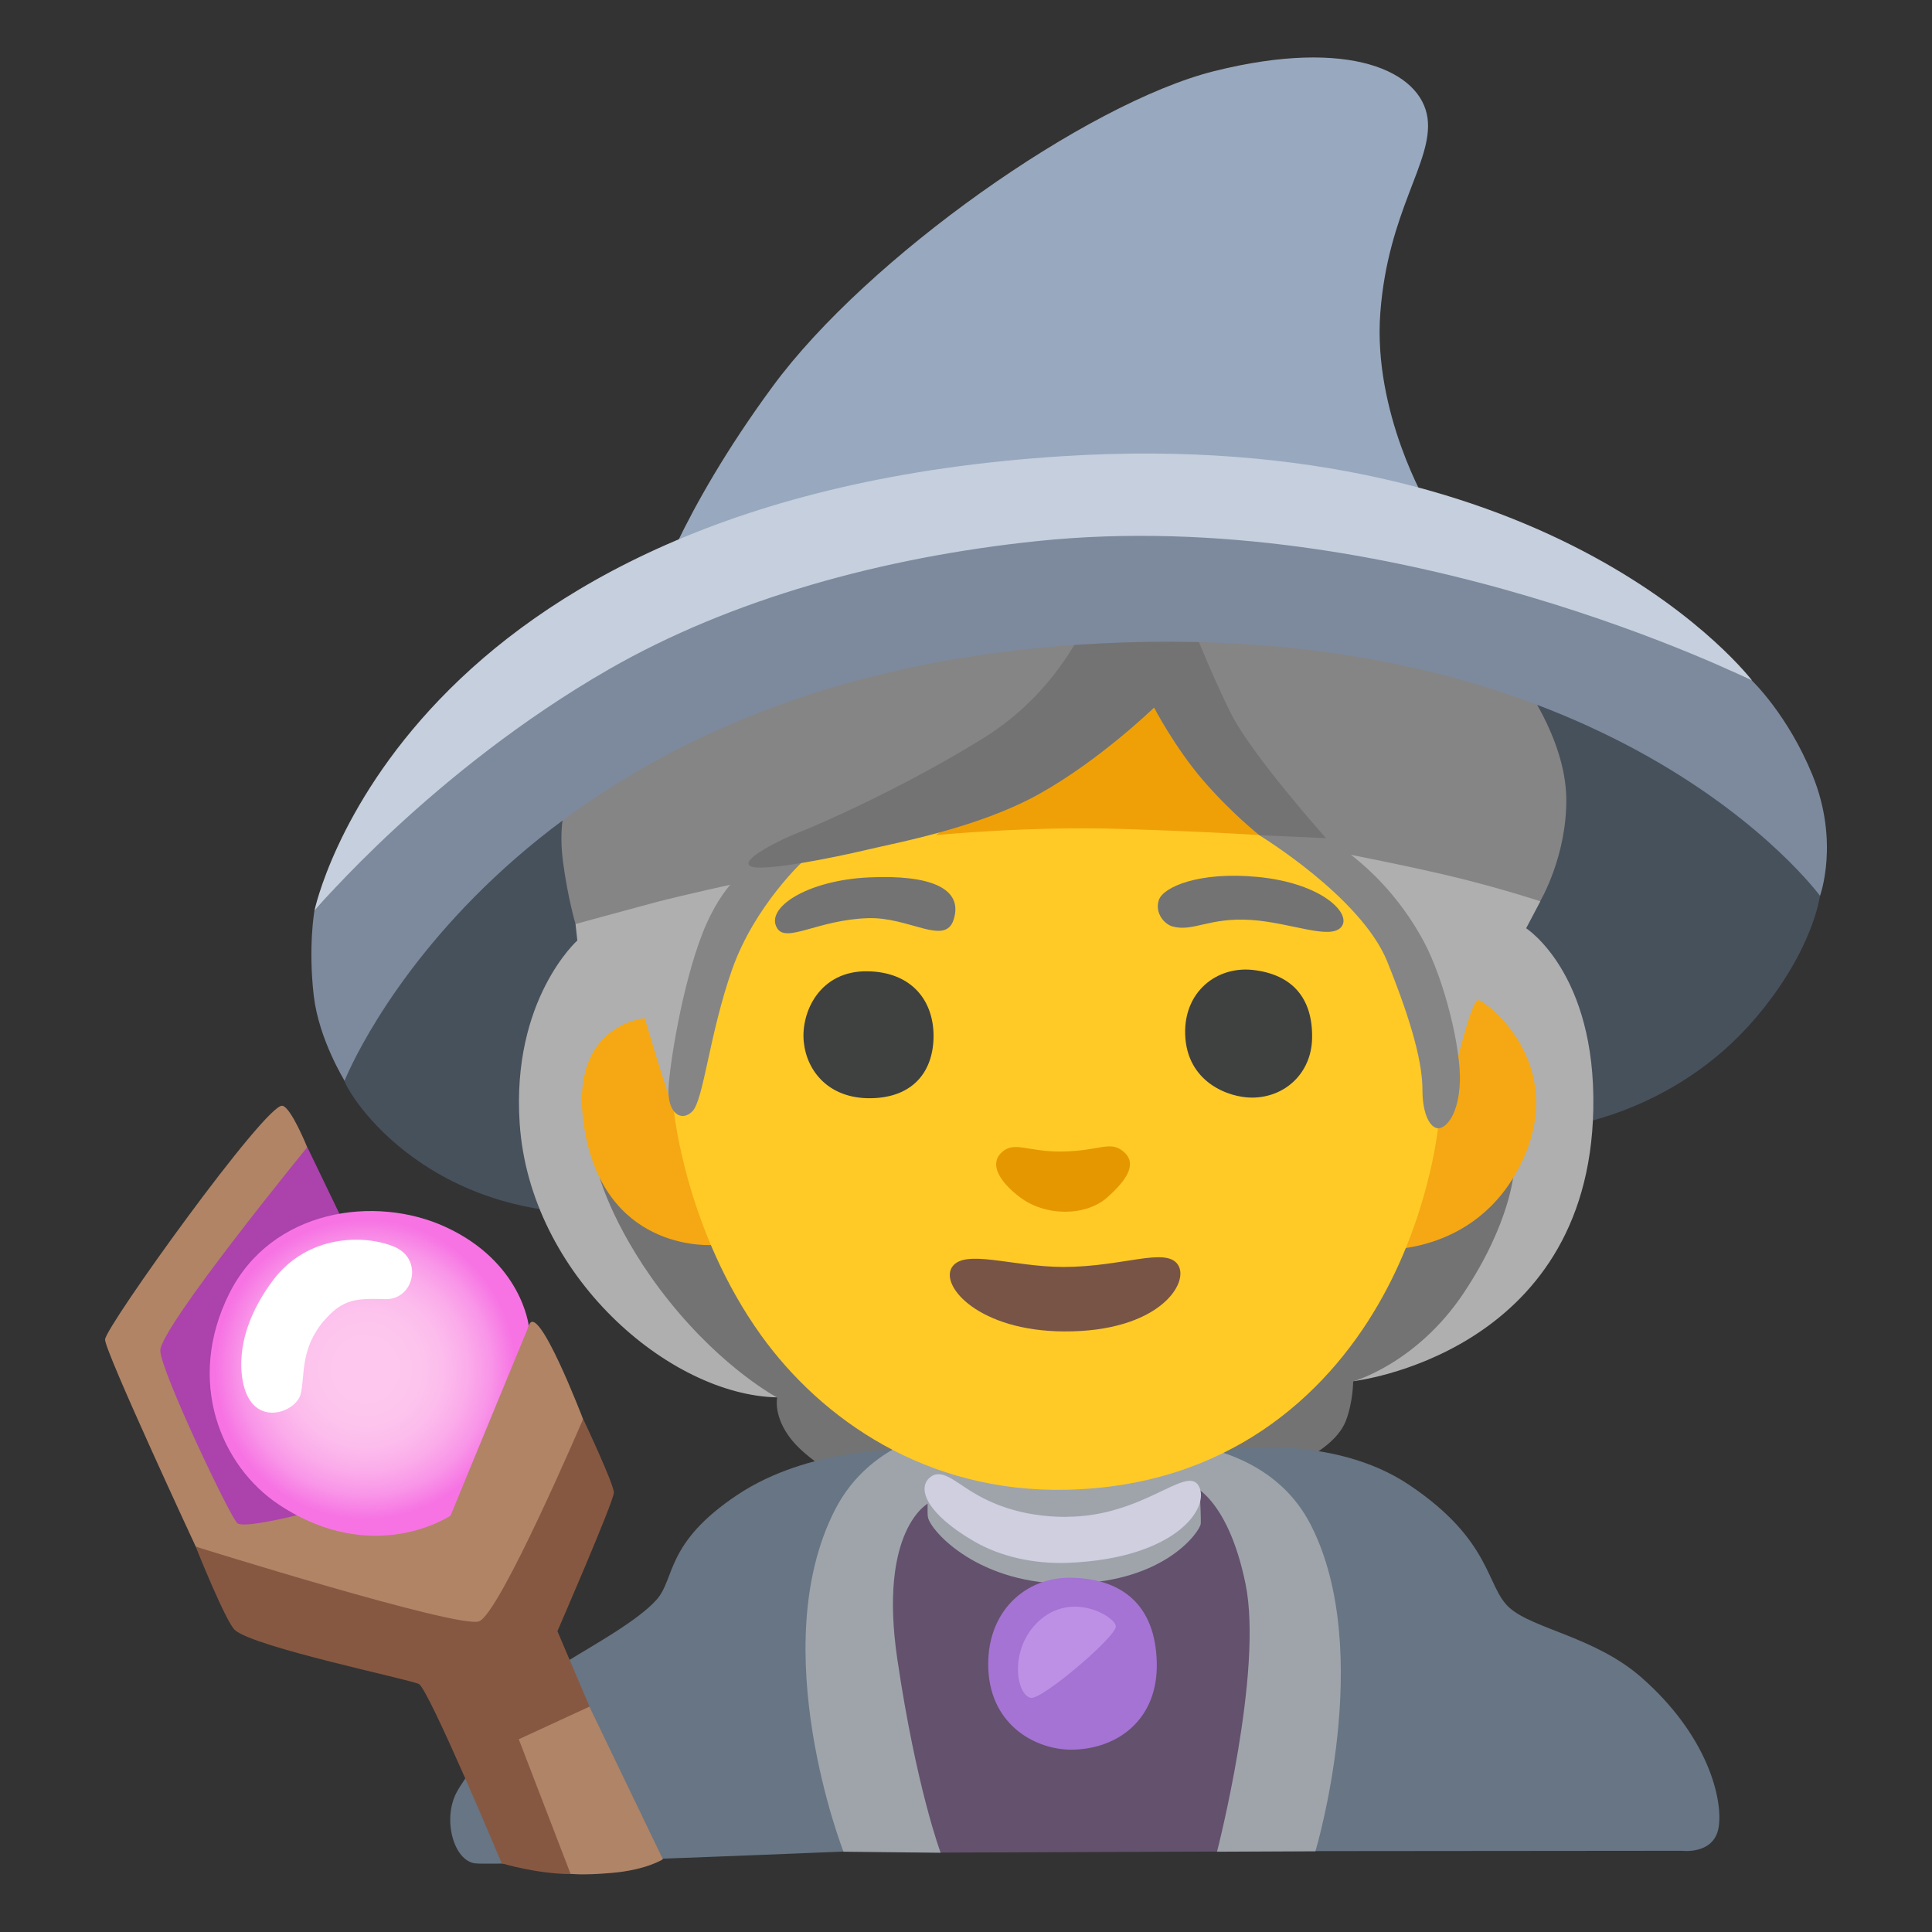 <svg enable-background="new 0 0 128 128" viewBox="0 0 128 128" xmlns="http://www.w3.org/2000/svg" xmlns:xlink="http://www.w3.org/1999/xlink"><rect x="0" y="0" width="128" height="128" fill="#333333" stroke="none"/><radialGradient id="a" cx="24.2" cy="39.28" gradientTransform="matrix(1 0 0 -1 0 130)" gradientUnits="userSpaceOnUse" r="10.66"><stop offset=".1" stop-color="#fec8ee"/><stop offset=".33" stop-color="#fdc5ed"/><stop offset=".5" stop-color="#fcbbec"/><stop offset=".64" stop-color="#fbabea"/><stop offset=".78" stop-color="#f995e8"/><stop offset=".91" stop-color="#f778e4"/><stop offset=".93" stop-color="#f773e4"/></radialGradient><path d="m32.87 53.55-10.88 13.5s.37 2.73.74 4.32c.3 1.3 5.93 9.96 18.77 8.94 14.33-1.14 61.74-5.61 61.74-5.61s7.57-.74 13.12-7.31c3.82-4.52 4.23-8.11 4.23-8.11l-8.2-14.61-51.5-7.88-28 16.75z" fill="#47515c"/><path d="m40.56 55.99-2.43 5.23.12 1.09s-4.37 3.9-3.82 12.12c.67 10.04 9.89 18 17.06 18.15 7.17.14 38.15-1.07 38.15-1.07s15.6-1.75 15.92-18.02c.18-9.04-4.45-11.99-4.45-11.99l.94-1.78-5.59-7.32s-55.9 3.59-55.9 3.59z" fill="#afafaf"/><path d="m51.08 76.67-11.35 1.35s1.03 3.74 4.64 8.23 7.12 6.34 7.12 6.34-.29 1.27.98 2.83 4 2.93 4 2.93l30.64-2.05s1.56-.88 2.05-2.15.49-2.63.49-2.63 4.2-1.17 7.32-5.85 3.32-8 3.32-8l-49.2-.99z" fill="#737373"/><path d="m55.88 122.67s-23.02.97-24.42.78-2.15-2.9-1.22-4.68 5.99-7.86 7.48-8.79 4.58-2.62 5.8-4.02.56-3.74 5.33-6.92 11.04-2.99 11.04-2.99h21.33s7.02-1.12 12.16 2.34c5.53 3.72 5.05 6.74 6.64 8.14s5.66 1.93 8.7 4.58c4.4 3.84 5.43 8.05 5.15 9.92s-2.43 1.59-2.43 1.59z" fill="#677584"/><path d="m82.32 121.54-1.69 1.13-18.3.07-6.87-12.83 3.3-11.22 22.15-1.26 4.77 9.95z" fill="#63516d"/><path d="m55.88 122.67s-5.26-13.46-.56-22.64 20.12-4.98 20.82-4.7 7.78-.07 10.73 5.75c4.25 8.4.28 21.57.28 21.57l-6.52.03s3.08-11.92 1.89-17.74-3.65-6.59-3.65-6.59l-17.39 1.26s-3.3 1.75-2.03 10.31c1.26 8.55 2.87 12.83 2.87 12.83l-6.45-.07z" fill="#9fa4aa"/><path d="m61.62 96.81s-.25 3.22-.14 3.72c.19.91 3.39 4.53 9.58 4.39s8.44-3.48 8.49-3.96-.19-4.67-.19-4.67-17.74.52-17.74.52z" fill="#9fa4aa"/><path d="m71.06 104.53c-3.19-.1-5.77 2.34-5.58 6.1s3.24 5.33 5.58 5.29c3-.05 5.67-2 5.58-5.77s-2.24-5.53-5.58-5.62z" fill="#a473d3"/><path d="m47.3 82.48s-6.91.6-8.49-7.21c-1.49-7.38 3.91-7.81 3.91-7.81s1.58 5.41 1.8 5.63 5.56 5.03 5.56 5.03z" fill="#f5a813"/><path d="m96.34 71.07s1.13-4.81 1.58-4.81 6.01 4.13 2.93 10.67c-3.08 6.53-9.84 5.86-9.84 5.86z" fill="#f5a813"/><path d="m48.72 59.8-4.06 13.89s.8 7.88 5.78 14.8c3.98 5.52 10.9 10.41 20.2 10.21 10.66-.23 17.15-6.21 20.65-12.24 3.39-5.82 3.98-11.72 3.98-11.72l-.68-9.84-11.19-11.87-21.33.45-10.14 3.23-3.23 3.08z" fill="#ffca26"/><g fill="#858585"><path d="m38.26 51.67s-1.46 1.55-.96 5.42c.31 2.37.83 4.13.83 4.13s3.09-.85 5.26-1.43c1.77-.47 5.78-1.35 5.78-1.35l7.96-3.61 26.96-.9 5.03 2.63s4.66.9 7.66 1.65 5.26 1.5 5.26 1.5 1.78-2.99 1.73-6.83c-.06-4.06-3.08-7.96-3.08-7.96l-29.47-20.94-32.97 27.68z"/><path d="m83.42 55.33s6.76 4.1 8.49 8.38 2.33 6.83 2.33 8.49.53 2.55 1.05 2.55 1.35-.9 1.43-3.08-1-6.7-2.4-9.31c-2.63-4.88-6.47-6.83-6.47-6.83l-4.42-2.49v2.29z"/><path d="m53.31 56.95s-3.3 3-4.81 7.29-1.88 8.64-2.63 9.39-1.65.08-1.58-1.5.9-6.83 2.25-10.29 3.18-4.44 3.18-4.44l3.58-.45z"/></g><path d="m75.37 44.82-13.36 10.51s6.14-.61 12.33-.41 9.09.41 9.09.41l-1.08-3.83z" fill="#f0a007"/><path d="m65.25 48.84c-5.2 3.25-11 5.8-12.28 6.29s-4.03 1.87-3.24 2.26 5.6-.59 7.66-1.08 7.47-1.47 11.5-3.73 7.57-5.7 7.57-5.7 1.38 2.65 3.24 4.81 3.73 3.64 3.73 3.64l4.42.2s-4.91-5.5-6.29-8.25-2.75-6.29-2.75-6.29l-6.98.49s-1.87 4.42-6.58 7.36z" fill="#737373"/><path d="m70.43 76.29c-2.37.05-3.26-.76-4.11.1-.77.78-.08 1.9 1.2 2.89 1.74 1.35 4.43 1.3 5.83.06s1.98-2.28 1.09-3.04-1.58-.05-4.01-.01z" fill="#e59700"/><path d="m70.48 83.94c-3.42 0-6.66-1.26-7.43.05-.74 1.26 1.84 4.19 7.43 4.22 6.32.04 8.36-3.23 7.56-4.42s-3.61.14-7.56.15z" fill="#785446"/><path d="m51.49 61.5c.62 1 2.71-.57 6.04-.67 2.72-.08 5.09 1.86 5.65.1.67-2.09-1.57-2.99-5.61-2.8-4.13.19-6.91 2.04-6.08 3.37z" fill="#737373"/><path d="m77.68 61.38c1.38.38 2.42-.62 5.23-.43 2.62.18 5.18 1.33 5.94.48s-1.2-2.91-5.51-3.33c-3.9-.38-6.27.67-6.56 1.52s.34 1.6.9 1.76z" fill="#737373"/><path d="m57.48 64.35c-3.18-.05-4.42 2.71-4.23 4.66s1.66 3.8 4.47 3.75 4.13-1.81 4.13-4.13-1.43-4.23-4.37-4.28z" fill="#3f4040"/><path d="m82.99 64.26c-2.37-.25-4.56 1.43-4.47 4.28.11 3.18 2.9 4.18 4.42 4.18 2.19 0 3.95-1.62 3.99-3.94.05-2.61-1.28-4.23-3.94-4.52z" fill="#3f4040"/><path d="m94.58 7.84c-.41-3.11-5.15-5.37-14.13-3.13-8.5 2.13-23 12.38-29.25 20.88s-8 14.38-8 14.38l51.38-6.5s-3.63-6.13-3.13-12.75c.51-6.77 3.5-10 3.13-12.88z" fill="#98a8be"/><path d="m54.58 35.22-21.5 11.25-12.25 13.88s-.42 2.38-.04 5.64c.34 2.88 2.04 5.61 2.04 5.61s10.34-26.32 48.5-28.88c35.38-2.38 49.25 16.63 49.25 16.63s1.31-3.57-.5-8c-1.64-4.01-4-6.25-4-6.25l-19.25-9.5s-42.25-.38-42.25-.38z" fill="#7d8a9d"/><path d="m20.83 60.35s5.63-27.38 49.63-30.13c32.87-2.05 45.63 14.88 45.63 14.88s-23.5-11.75-47.38-9.25c-10.26 1.07-20.29 3.85-28.38 8.5-11.71 6.73-19.5 16-19.5 16z" fill="#c5cfdd"/><path d="m33.35 99.31-20.38 3.17s1.99 4.99 2.6 5.52c1.3 1.14 11.53 3.25 12.18 3.57s5.49 11.88 5.49 11.88 2.36.71 4.58.71 1.24-11.09 1.24-11.09l-2.13-5s3.74-8.61 3.74-9.18-2.03-4.87-2.03-4.87l-5.28 5.28z" fill="#875841"/><path d="m20.03 79.74.32-3.74s-1.06-2.63-1.64-2.74c-1.06-.22-11.75 14.68-11.75 15.49s6.01 13.72 6.01 13.72 17.38 5.44 18.76 4.95 6.9-13.4 6.9-13.4-3.03-7.93-3.59-6.2-9.57 2.22-9.57 2.22z" fill="#b18466"/><path d="m22.63 80.71-2.27-4.71s-9.74 11.93-9.74 13.48c0 1.3 4.71 11.21 5.12 11.45.75.45 7.15-1.38 7.15-1.38l-.24-18.84" fill="#ac42ac"/><path d="m35.04 87.83-5.19 12.58s-5.06 3.44-11.35-.71c-3.85-2.54-6.22-8.17-3.31-14 2.81-5.61 9.69-6.55 14.33-4.41 5.06 2.33 5.51 6.55 5.51 6.55z" fill="url(#a)"/><path d="m21.47 87.5c1.26-1.48 2.2-1.48 4.07-1.43s2.53-2.64.6-3.46-5.76-.87-8.08 2.25c-2.53 3.41-2.16 6.1-1.87 7.09.77 2.64 3.46 1.59 3.74.38s-.05-2.97 1.54-4.84z" fill="#fff"/><path d="m34.37 115.23 4.68-2.16 4.87 10.11s-1.1.72-3.44.91c-1.98.17-2.68.05-2.68.05z" fill="#b08467"/><path d="m70.68 100.5c-3.17 0-5.13-.96-6.3-1.67s-2.08-1.63-2.84-.88-.08 2.38 3 4.17c1.79 1.04 4.04 1.51 6.25 1.42 7.13-.29 9.42-3.67 8.63-5.09s-3.67 2.04-8.76 2.04z" fill="#d0cfe0"/><path d="m73.93 107.73c-.1-.67-2.98-2.35-5.15-.29-1.95 1.86-1.46 4.86-.48 5.05.72.14 5.72-4.1 5.63-4.76z" fill="#bd90e6"/></svg>